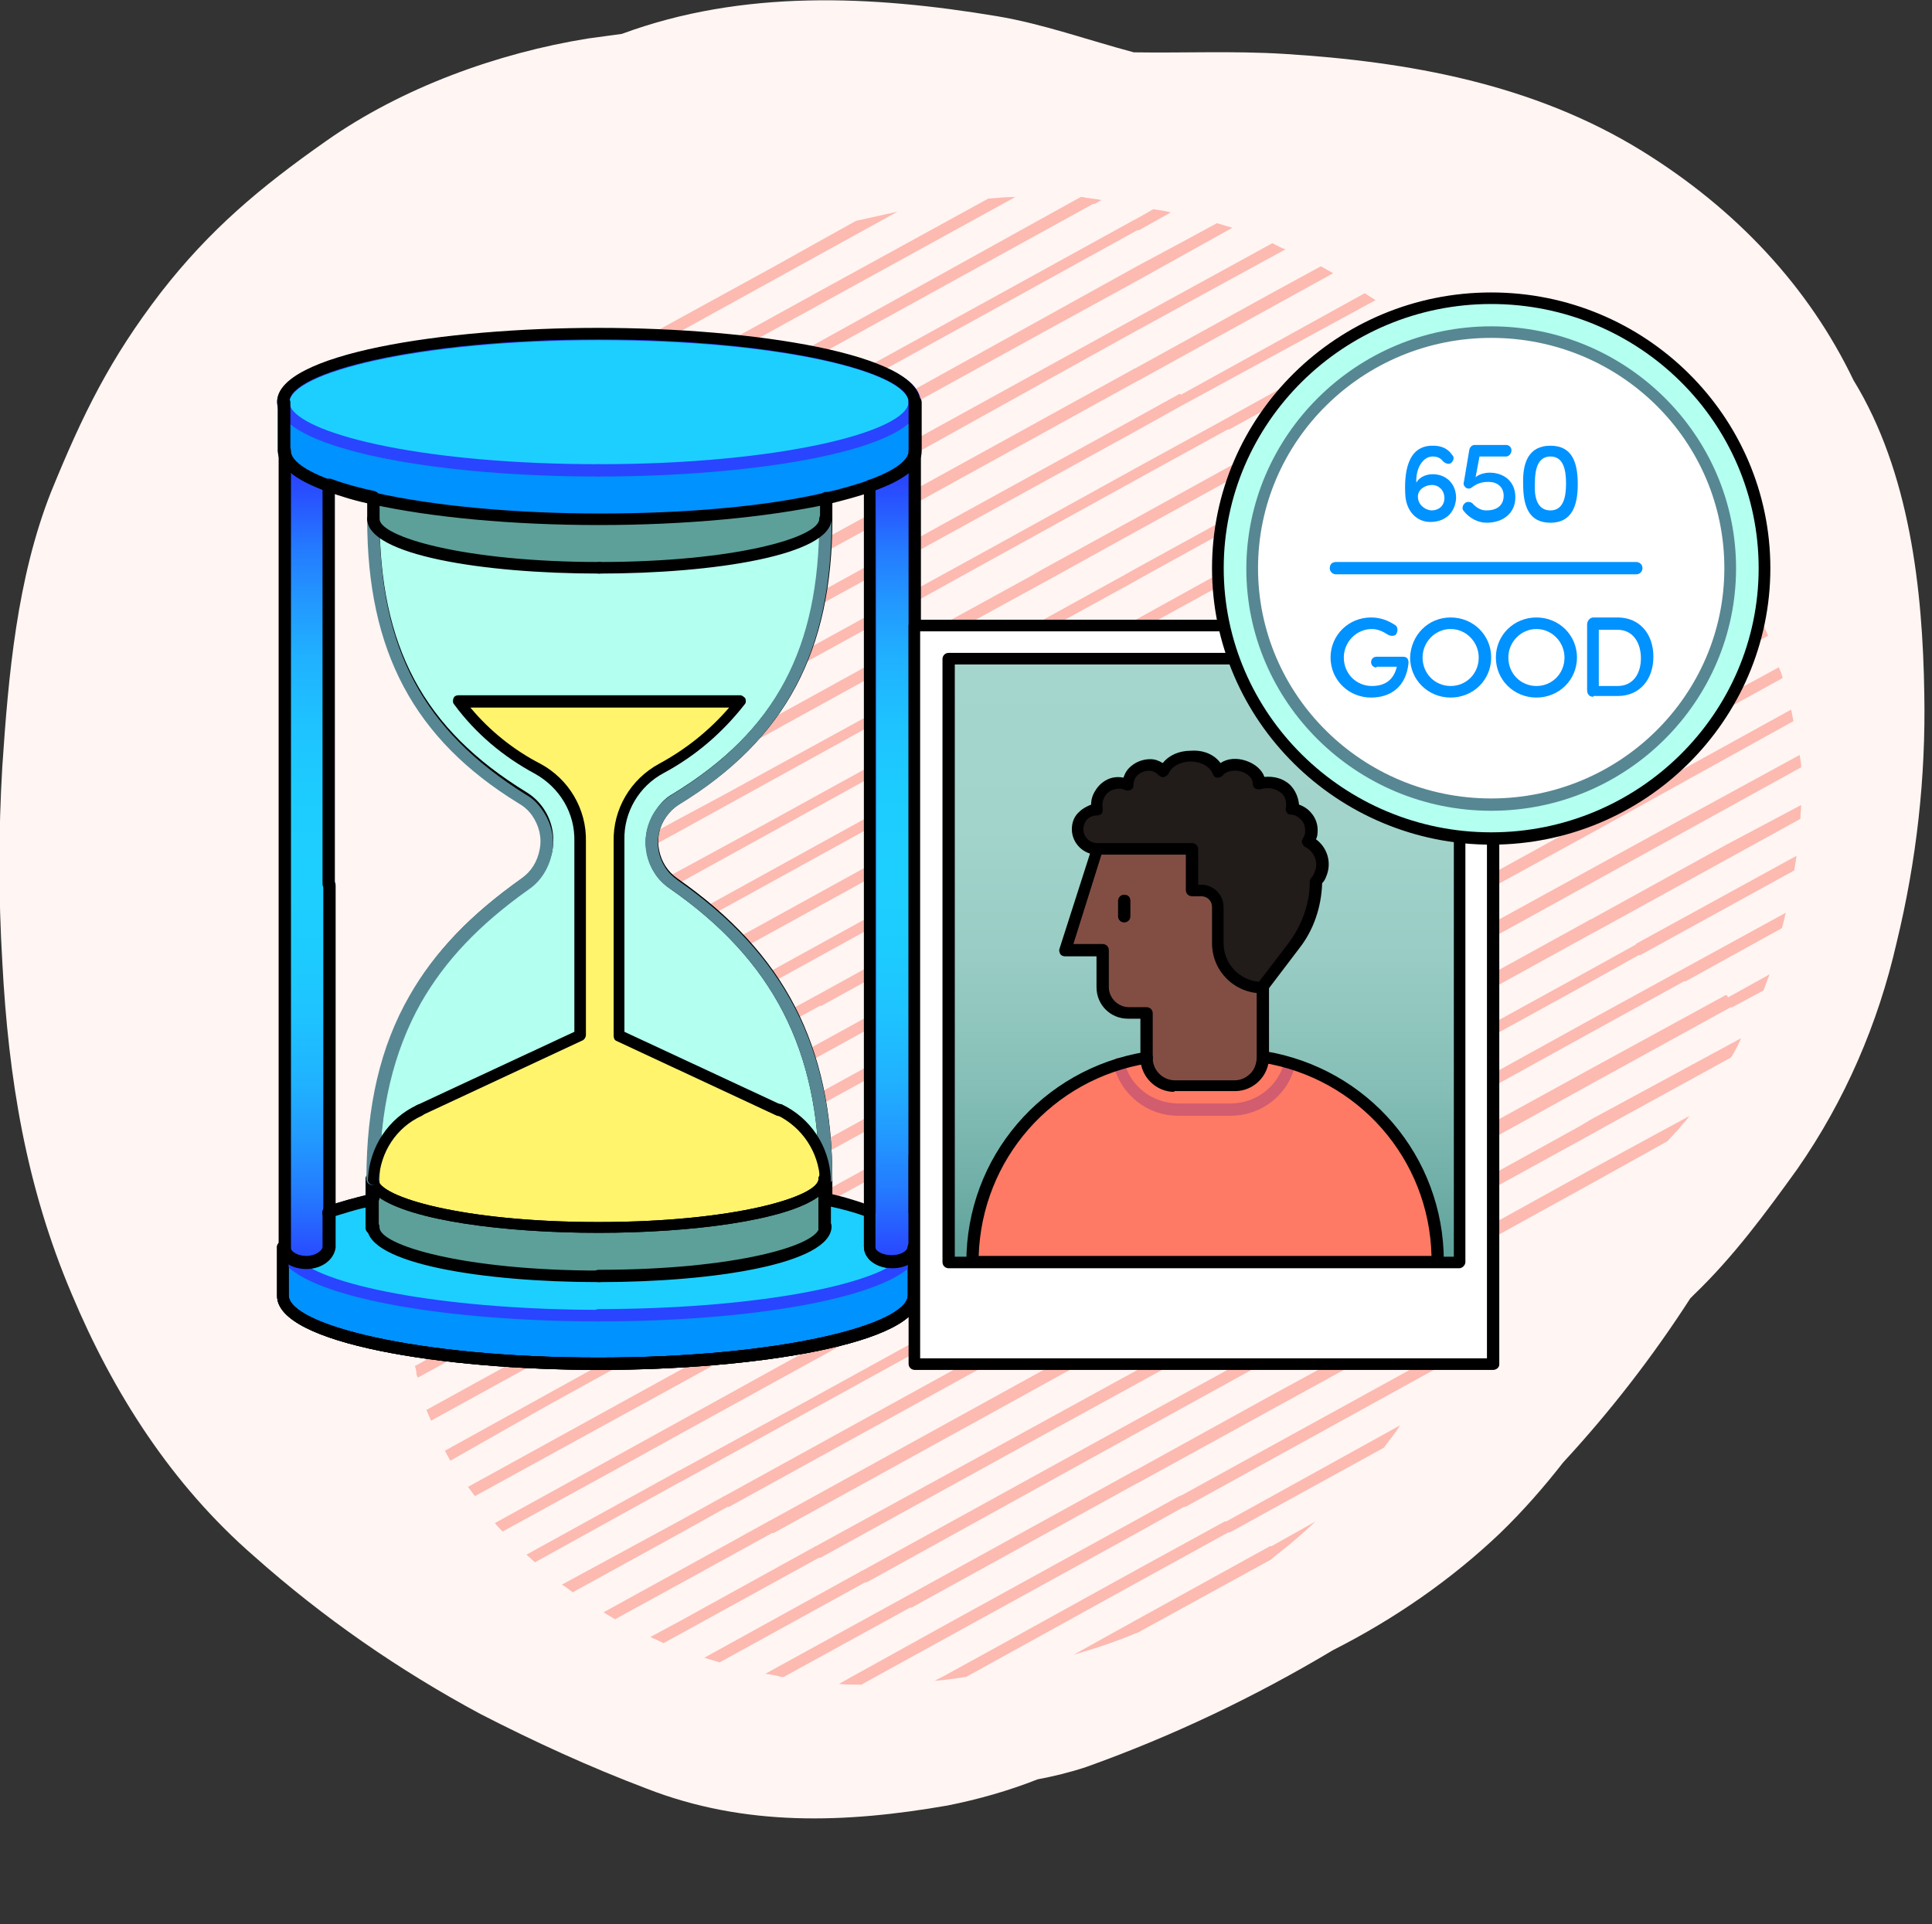 <svg width="251" height="250" viewBox="0 0 251 250" fill="none" xmlns="http://www.w3.org/2000/svg">
<rect x="0" y="0" width="251" height="250" fill="#333333" stroke="none"/>
<g clip-path="url(#clip0)">
<path d="M250 90.2C249.8 76.6 248.1 61.3 240.8 49.4C235 37.3 225.6 27.2 213.3 19.6C199.2 10.9 183 8 166.8 7C160.3 6.6 153.8 6.9 147.3 6.8C141.3 5.2 135.5 3.1 129.5 2.1C113.3 -0.6 96.5 -1.4 80.8 4.4C79.3 4.6 77.9 4.8 76.4 5C64.6 6.9 52.2 11.4 42.4 18.3C33.7 24.4 27.2 29.9 20.9 38C14.3 46.6 10.8 53.7 6.6 64C2.2 75.2 1.1 87.7 0.3 99.6C-0.2 108.1 -0.2 116.5 0.3 125C1.1 140.2 3.4 154.2 9.3 168.1C14.7 181 22.3 192.9 33 202.2C42 210.2 51.8 217 62.4 222.7C69.4 226.3 76.6 229.6 84 232.4C96.8 237.4 109.9 236.9 123.1 234.6C127.1 233.8 131 232.7 134.8 231.2C136.9 230.8 139 230.3 141.1 229.6C152.3 225.6 163 220.5 173.2 214.4C181.1 210.4 188.5 205.3 194.9 199.2C197.9 196.3 200.6 193.2 203.1 190C209.2 183.4 214.7 176.3 219.6 168.7L220.1 168.2C225.2 163.3 229.4 157.6 233.5 151.9C239.7 143 244 133 246.4 122.5C249 111.8 250.2 101 250 90.2Z" fill="#FFF5F3"/>
<path d="M212.4 122.8L206.8 125.9L182.8 139.1L169.8 146.3L147.6 158.5L135.6 165.1C135.5 165.1 135.5 165.1 135.4 165.2L105.8 181.5L88.4 191L88.2 191.1C88.1 191.1 88.1 191.1 88 191.2L68.4 202C68.8 202.4 69.2 202.7 69.5 203L88.3 192.6L88.7 192.4L135.9 166.4C136 166.4 136 166.4 136.1 166.4L147.6 160.1L165.7 150.1L172.8 146.2L206.8 127.5L212.9 124.1C213 124.1 213 124.1 213.1 124.1L233.1 113.1C233.2 112.5 233.3 111.9 233.4 111.2L212.6 122.6C212.5 122.7 212.5 122.8 212.4 122.8Z" fill="#FCBAB1"/>
<path d="M218.3 126.1L206.8 132.4L188.7 142.4L181.6 146.3L147.6 165L141.5 168.3C141.4 168.3 141.4 168.3 141.3 168.4L94.1 194.4C94 194.4 94 194.4 93.9 194.5L88.3 197.6L73 205.9C73.5 206.2 73.9 206.5 74.4 206.9L88.4 199.2L94.5 195.8C94.6 195.8 94.6 195.8 94.7 195.8L141.9 169.8C142 169.8 142 169.8 142.1 169.8L147.7 166.7L171.7 153.5L184.7 146.3L206.8 134.1L218.8 127.5C218.9 127.5 218.9 127.5 219 127.5L231.5 120.6C231.7 120 231.8 119.3 232 118.6L218.3 126.1C218.4 126.1 218.3 126.1 218.3 126.1Z" fill="#FCBAB1"/>
<path d="M224.2 129.3L206.8 138.8L194.6 145.5L193.4 146.2L177 155.2C176.9 155.2 176.9 155.2 176.8 155.3L147.6 171.4L147.2 171.6L100 197.6C99.9 197.6 99.9 197.6 99.8 197.7L88.4 204L78.4 209.5C78.9 209.8 79.4 210.1 79.9 210.4L88.3 205.8L100.3 199.2C100.4 199.2 100.4 199.2 100.5 199.2L130.1 182.9L147.5 173.3L147.7 173.2C147.8 173.2 147.8 173.2 147.9 173.2L177.5 156.9L196.5 146.5L206.8 140.8L224.8 130.9C224.9 130.9 224.9 130.9 225 130.9L229.1 128.7C229.4 128 229.6 127.3 229.9 126.6L224.5 129.6C224.4 129.3 224.3 129.3 224.2 129.3Z" fill="#FCBAB1"/>
<path d="M224.2 109.8L206.8 119.4L206.6 119.5C206.5 119.5 206.5 119.5 206.4 119.6L176.8 135.9L157.8 146.3L147.5 152L129.6 161.9C129.5 161.9 129.5 161.9 129.4 162L99.8 178.3L88.4 184.6L64.3 197.9C64.6 198.3 65 198.7 65.3 199L82.8 189.4L88.4 186.3L130 163.4C130.1 163.4 130.1 163.4 130.2 163.4L147.6 153.8L159.8 147.1L161 146.4L177.4 137.4C177.5 137.4 177.5 137.4 177.6 137.4L206.8 121.3L207.2 121.1L233.9 106.4C233.9 105.8 234 105.2 234 104.6L224.2 109.8Z" fill="#FCBAB1"/>
<path d="M206.8 151.9L188.9 161.8C188.8 161.8 188.8 161.8 188.7 161.9L159.1 178.2L147.6 184.5L112 204.1C111.9 204.1 111.9 204.1 111.8 204.2L91.5 215.4C92.2 215.6 92.8 215.8 93.5 216L112.4 205.6C112.5 205.6 112.5 205.6 112.6 205.6L142.1 189.3L147.7 186.2L189.3 163.3C189.4 163.3 189.4 163.3 189.5 163.3L206.9 153.7L216.6 148.3C217.1 147.8 217.6 147.2 218.1 146.7C218.2 146.6 218.3 146.4 218.4 146.3C218.8 145.9 219.2 145.4 219.5 145L217.1 146.3L206.8 151.9Z" fill="#FCBAB1"/>
<path d="M153.2 51.2L147.6 54.3L123.6 67.5L110.6 74.7L88.4 86.9L76.4 93.5C76.3 93.5 76.3 93.5 76.2 93.6L68.3 97.9C68.5 98.4 68.7 98.8 68.8 99.3L76.7 94.9C76.8 94.9 76.8 94.9 76.9 94.9L88.4 88.6L106.5 78.6L113.6 74.7L147.6 56L153.7 52.6C153.8 52.6 153.8 52.6 153.9 52.5L178.7 39C178.2 38.7 177.8 38.4 177.3 38.1L153.4 51.3C153.4 51.2 153.3 51.2 153.2 51.2Z" fill="#FCBAB1"/>
<path d="M159.1 54.5L147.6 60.8L129.5 70.8L122.4 74.7L88.4 93.4L82.3 96.7C82.2 96.7 82.2 96.7 82.1 96.8L70.6 103.1C70.6 103.6 70.7 104.2 70.7 104.7L82.6 98.1C82.7 98.1 82.7 98.1 82.8 98.1L88.4 95L112.4 81.8L125.4 74.6L147.5 62.4L159.5 55.8C159.6 55.8 159.6 55.8 159.7 55.8L183.5 42.7C183.1 42.3 182.7 42 182.2 41.7L159.1 54.5Z" fill="#FCBAB1"/>
<path d="M165 57.7L147.6 67.3L135.4 74L134.2 74.7L117.8 83.7C117.7 83.7 117.7 83.7 117.6 83.8L88.4 99.9L88 100.1L71.2 109.3C71.3 109.8 71.3 110.4 71.4 110.9L88.4 101.5L88.6 101.4C88.7 101.4 88.7 101.4 88.8 101.4L118.4 85.1L137.4 74.7L147.7 69L165.7 59.1C165.8 59.1 165.8 59.1 165.9 59.1L188.8 46.5L187.4 46L187.1 45.7L165.3 57.7C165.2 57.8 165.1 57.7 165 57.7Z" fill="#FCBAB1"/>
<path d="M171 61L147.7 73.8L146.1 74.7L123.8 87C123.7 87 123.7 87 123.6 87.1L94 103.3L88.4 106.3L68.5 117.2L66.9 119.8L76.8 114.3L88.3 108L124 88.3C124.1 88.3 124.1 88.3 124.2 88.3L147.5 75.5L149.1 74.6L171.4 62.3C171.5 62.3 171.5 62.3 171.6 62.3L195.3 49.2L193.6 48.4L171 60.7C171.1 60.9 171 61 171 61Z" fill="#FCBAB1"/>
<path d="M159.1 35L147.6 41.3L112 60.9C111.9 60.9 111.9 60.9 111.8 61L88.4 73.8L86.8 74.7L64.6 87C64.5 87 64.5 87 64.4 87.1H64.3C64.3 87.1 64.3 87.1 64.3 87.2C64.4 87.6 64.5 88.1 64.6 88.5V88.6L64.9 88.5C65 88.5 65 88.5 65.1 88.5L88.4 75.7L90 74.8L112.3 62.5C112.4 62.5 112.4 62.5 112.5 62.5L142 46.1L147.6 43L167 32.4C166.4 32.2 165.9 31.9 165.3 31.6L159.1 35Z" fill="#FCBAB1"/>
<path d="M165 38.2L147.6 47.8L147.4 47.9C147.3 47.9 147.3 47.9 147.2 48L117.6 64.3L98.6 74.7L88.3 80.4L70.4 90.3C70.3 90.3 70.3 90.3 70.2 90.4L66 92.6C66.2 93.1 66.4 93.5 66.6 94L70.8 91.7C70.9 91.7 70.9 91.7 71 91.7L88.4 82.1L100.6 75.4L101.8 74.7L118.2 65.7C118.3 65.7 118.3 65.7 118.4 65.7L147.6 49.6L148 49.4L173.2 35.5L171.6 34.6L165 38.2Z" fill="#FCBAB1"/>
<path d="M205.3 146.3L183 158.6C182.9 158.6 182.9 158.6 182.8 158.7L153.2 175L147.6 178.1L106 200.9C105.9 200.9 105.9 200.9 105.8 201L88.4 210.6L84.5 212.7L86.2 213.5L88.4 212.3L106.4 202.4C106.5 202.4 106.5 202.4 106.6 202.4L136.2 186.1L147.7 179.8L183.4 160.1C183.5 160.1 183.5 160.1 183.6 160.1L206.9 147.3L208.5 146.4L224.9 137.4C225.4 136.6 225.8 135.8 226.2 134.9L206.8 145.4L205.3 146.3Z" fill="#FCBAB1"/>
<path d="M153.2 194.4L147.6 197.5L123.6 210.7L110.6 217.9L109 218.8C110 218.9 110.9 218.9 111.9 218.9L113.7 217.9L147.7 199.2L153.8 195.8C153.9 195.8 153.9 195.8 154 195.8L187 177.6C187.5 176.7 188 175.9 188.6 175L153.5 194.3C153.4 194.3 153.3 194.4 153.2 194.4Z" fill="#FCBAB1"/>
<path d="M159.1 197.7L147.6 204L129.5 214L122.4 217.9L121.4 218.4C122.8 218.3 124.1 218.1 125.4 217.9H125.5L147.6 205.7L159.6 199.1C159.7 199.1 159.7 199.1 159.8 199.1L179.8 188.1C180.5 187.1 181.3 186.2 181.9 185.2L159.3 197.7C159.2 197.6 159.2 197.7 159.1 197.7Z" fill="#FCBAB1"/>
<path d="M165 200.9L147.6 210.5L139.5 215C142.3 214.2 145 213.3 147.6 212.2H147.7L165.2 202.6L165.4 202.4L166 201.9C167.7 200.6 169.3 199.2 170.9 197.7L165.2 200.9C165.2 200.9 165.1 200.9 165 200.9Z" fill="#FCBAB1"/>
<path d="M165 181.4L147.6 191L147.4 191.1C147.3 191.1 147.3 191.1 147.2 191.2L117.6 207.5L99.4 217.5H99.6C100.2 217.6 100.9 217.7 101.5 217.9H101.7H101.8L118.2 208.9C118.3 208.9 118.3 208.9 118.4 208.9L147.6 192.8L148 192.6L192.6 168.1L194 165.6L165 181.4Z" fill="#FCBAB1"/>
<path d="M94.6 52.6C94.7 52.6 94.7 52.6 94.8 52.5L142 26.5C142.1 26.5 142.1 26.5 142.2 26.5L143.1 26L142.6 25.9L141.1 25.7L140.6 25.6H140.4L94.2 51.2C94.1 51.2 94.1 51.2 94 51.3L88.4 54.4L64.5 67.5C64.4 68.1 64.2 68.8 64.1 69.4L88.4 56L94.6 52.6Z" fill="#FCBAB1"/>
<path d="M106 57.7C105.9 57.7 105.9 57.7 105.8 57.8L88.4 67.4L76.2 74L75 74.7L63.4 81.1C63.4 81.7 63.5 82.2 63.5 82.7L78 74.7L88.4 69L106.4 59.1C106.5 59.1 106.5 59.1 106.6 59.1L136.2 42.8L147.7 36.5L160.1 29.6C159.4 29.4 158.8 29.2 158.1 29L153.3 31.6L147.7 34.6L106 57.7Z" fill="#FCBAB1"/>
<path d="M88.8 49.3L131.9 25.6C130.7 25.6 129.6 25.7 128.4 25.8L105.8 38.2L88.4 47.8L88.2 47.9C88.1 47.9 88.1 47.9 88 48L67.6 59.2V59.3C67.2 60 66.8 60.8 66.5 61.6V61.7L88.5 49.6L88.8 49.3Z" fill="#FCBAB1"/>
<path d="M94.5 124.2C94.6 124.2 94.6 124.2 94.7 124.2L141.9 98.2C142 98.2 142 98.2 142.1 98.2L147.7 95.1L171.7 81.9L184.7 74.7L206.8 62.5L211.8 59.7C211.4 59.4 211 59 210.5 58.7L206.8 60.8L188.7 70.8L181.6 74.7L147.6 93.4L141.5 96.7C141.4 96.7 141.4 96.7 141.3 96.8L94.1 122.8C94 122.8 94 122.8 93.9 122.9L88.5 125.8L64.5 139L55.3 144.1C55.1 144.8 54.9 145.5 54.7 146.2L88.6 127.5L94.5 124.2Z" fill="#FCBAB1"/>
<path d="M88.4 62.5L100.4 55.9C100.5 55.9 100.5 55.9 100.6 55.9L130.2 39.6L147.6 30L147.8 29.9C147.9 29.9 147.9 29.9 148 29.9L152.1 27.6C151.4 27.4 150.6 27.3 149.9 27.2H149.8L147.7 28.4L147.3 28.6L100.1 54.6C100 54.6 100 54.6 99.9 54.7L88.4 61L70.3 71L63.4 74.8V74.9C63.4 75.4 63.3 76 63.3 76.5L66.2 74.9L88.4 62.5Z" fill="#FCBAB1"/>
<path d="M82.9 46.1L88.5 43L116.6 27.5C114.8 27.9 113 28.3 111.2 28.7L99.9 35L88.4 41.3L75.9 48.2C74.9 49.3 73.9 50.4 72.9 51.5L82.9 46.1Z" fill="#FCBAB1"/>
<path d="M82.9 117.7L88.5 114.6L130 91.7C130.1 91.7 130.1 91.7 130.2 91.7L147.6 82.1L159.8 75.4L161 74.7L177.4 65.7C177.5 65.7 177.5 65.7 177.6 65.7L201.4 52.6C200.9 52.3 200.4 52 199.9 51.8L176.9 64.4L157.9 74.8L147.6 80.5L129.7 90.4C129.6 90.4 129.6 90.4 129.5 90.5L99.9 106.8L88.5 113L62.8 127C62.3 127.8 61.9 128.6 61.5 129.5L82.9 117.7Z" fill="#FCBAB1"/>
<path d="M59.2 137.2L88.4 121.1L88.8 120.9L136 94.9C136.1 94.9 136.1 94.9 136.2 94.9L147.7 88.6L165.8 78.6L172.9 74.7L206.9 56C206.4 55.7 206 55.4 205.5 55.1L182.8 67.6L169.8 74.8L147.6 87L135.6 93.6C135.5 93.6 135.5 93.6 135.4 93.7L105.8 110L88.4 119.6L88.2 119.7C88.1 119.7 88.1 119.7 88 119.8L58.4 136.1L58.2 136.2C58.2 136.3 58.2 136.3 58.1 136.3C58.1 136.4 58 136.5 58 136.6C57.8 137.2 57.5 137.8 57.3 138.4L59 137.5C59.1 137.3 59.1 137.2 59.2 137.2Z" fill="#FCBAB1"/>
<path d="M71 182.7L88.4 173.1L88.6 173C88.7 173 88.7 173 88.8 173L118.4 156.7L137.4 146.3L147.7 140.6L165.7 130.7C165.8 130.7 165.8 130.7 165.9 130.7L195.5 114.4L207 108.1L233 93.7C232.9 93.2 232.8 92.7 232.7 92.2L212.4 103.4L206.8 106.4L165.2 129.3C165.1 129.3 165.1 129.3 165 129.4L147.6 139L135.4 145.7L134.2 146.4L117.8 155.4C117.7 155.4 117.7 155.4 117.6 155.5L88.4 171.6L88 171.8L57.8 188.5C58 188.9 58.3 189.4 58.5 189.8L71 182.7Z" fill="#FCBAB1"/>
<path d="M77 186L88.5 179.7L124.2 160C124.3 160 124.3 160 124.4 160L147.7 147.2L149.3 146.3L171.6 134C171.7 134 171.7 134 171.8 134L201.4 117.7L207 114.6L234 99.7C234 99.1 233.9 98.6 233.8 98.1L218.4 106.5L206.9 112.8L171.2 132.4C171.1 132.4 171.1 132.4 171 132.5L147.7 145.3L146.1 146.2L123.8 158.5C123.7 158.5 123.7 158.5 123.6 158.6L94 174.9L88.4 178L60.8 193.2C61.1 193.6 61.4 194 61.7 194.4L77 186Z" fill="#FCBAB1"/>
<path d="M53.3 153.5L66.3 146.3L88.4 134.1L100.4 127.5C100.5 127.5 100.5 127.5 100.6 127.5L130.2 111.2L147.6 101.6L147.8 101.5C147.9 101.5 147.9 101.5 148 101.5L177.6 85.2L196.6 74.8L206.9 69.1L216.4 63.9C216 63.5 215.6 63.2 215.3 62.8L206.9 67.4L194.7 74.1L193.5 74.8L177.1 83.8C177 83.8 177 83.8 176.9 83.9L147.7 100L147.3 100.2L100.1 126.2C100 126.2 100 126.2 99.9 126.3L88.4 132.6L70.3 142.6L63.2 146.5L53.1 152C53 152.6 52.9 153.1 52.8 153.7V153.9L53.3 153.6V153.5Z" fill="#FCBAB1"/>
<path d="M59.2 156.7L78.2 146.3L88.5 140.6L106.5 130.7C106.6 130.7 106.6 130.7 106.7 130.7L136.3 114.4L147.8 108.1L183.5 88.4C183.6 88.4 183.6 88.4 183.7 88.4L207 75.6L208.6 74.7L220.6 68.1C220.3 67.7 219.9 67.3 219.6 66.9L207 73.9L205.4 74.8L183 87C182.9 87 182.9 87 182.8 87.1L153.2 103.4L147.6 106.4L106 129.4C105.9 129.4 105.9 129.4 105.8 129.5L88.4 139L76.2 145.7L75 146.4L58.6 155.4C58.5 155.4 58.5 155.4 58.4 155.5L52 159.1C52 159.7 51.9 160.2 51.9 160.8L59.2 156.7Z" fill="#FCBAB1"/>
<path d="M65.1 160L88.4 147.2L90 146.3L112.3 134C112.4 134 112.4 134 112.5 134L142.1 117.7L147.7 114.6L189.3 91.7C189.4 91.7 189.4 91.7 189.5 91.7L206.9 82.1L219.1 75.4L220.3 74.7L224 72.7L223.1 71.5L217.2 74.8L206.9 80.5L189 90.4C188.9 90.4 188.9 90.4 188.8 90.5L159.2 106.8L147.8 113L112 132.5C111.9 132.5 111.9 132.5 111.8 132.6L88.5 145.4L86.9 146.3L64.6 158.6C64.5 158.6 64.5 158.6 64.4 158.7L51.9 165.6C51.9 166.1 51.9 166.7 52 167.3L65 160.2C65 160 65.1 160 65.1 160Z" fill="#FCBAB1"/>
<path d="M71 163.2L88.4 153.6L100.6 146.9L101.8 146.2L118.2 137.2C118.3 137.2 118.3 137.2 118.4 137.2L147.6 121.1L148 120.8L195.2 94.8C195.3 94.8 195.3 94.8 195.4 94.8L206.9 88.5L225 78.5L227 77.4C226.8 77 226.5 76.5 226.2 76.1L206.8 86.8L194.8 93.4C194.7 93.4 194.7 93.4 194.6 93.5L165 109.8L147.6 119.4L147.4 119.5C147.3 119.5 147.3 119.5 147.2 119.6L117.6 135.9L98.6 146.3L88.4 152L70.5 161.9C70.4 161.9 70.4 161.9 70.3 162L52.5 171.8C52.6 172.3 52.7 172.8 52.8 173.4L70.9 163.4C70.9 163.3 71 163.3 71 163.2Z" fill="#FCBAB1"/>
<path d="M77 166.5L88.5 160.2L106.6 150.2L113.7 146.3L147.7 127.6L153.8 124.2C153.9 124.2 153.9 124.2 154 124.2L201.2 98.2C201.3 98.2 201.3 98.2 201.4 98.2L207 95.1L229.7 82.6C229.5 82.1 229.3 81.7 229.1 81.2L207 93.3L200.9 96.6C200.8 96.6 200.8 96.6 200.7 96.7L153.6 122.7C153.5 122.7 153.5 122.7 153.4 122.8L147.8 125.8L123.8 139L110.8 146.2L88.6 158.4L76.6 165C76.5 165 76.5 165 76.4 165.1L53.9 177.5C54 177.8 54.1 178.1 54.1 178.5C54.1 178.7 54.2 178.8 54.3 179L77 166.5C76.9 166.5 76.8 166.6 77 166.5Z" fill="#FCBAB1"/>
<path d="M82.9 169.8L88.5 166.7L112.5 153.5L125.5 146.3L147.6 134.1L159.6 127.5C159.7 127.5 159.7 127.5 159.8 127.5L189.4 111.2L206.8 101.6L207 101.5C207.1 101.5 207.1 101.5 207.2 101.5L231.6 88.1C231.5 87.6 231.3 87.2 231.1 86.7L206.9 99.9L206.5 100.1L159.3 126.1C159.2 126.1 159.2 126.1 159.1 126.2L147.6 132.5L129.5 142.5L122.4 146.4L88.4 165.1L82.3 168.4C82.2 168.4 82.2 168.4 82.1 168.5L55.4 183.2C55.6 183.7 55.8 184.1 56 184.6L82.7 169.9C82.8 169.9 82.8 169.8 82.9 169.8Z" fill="#FCBAB1"/>
<path d="M107.237 153.182C107.037 149.279 104.735 145.877 101.234 144.176L80.423 134.469V109.251C80.323 105.348 82.424 101.745 85.926 99.844C89.928 97.743 93.43 94.74 96.231 91.138H59.612C62.414 94.74 65.915 97.743 69.918 99.944C73.319 101.845 75.52 105.448 75.42 109.351V134.569L54.61 144.276C51.108 145.977 48.807 149.379 48.606 153.282C48.606 143.575 50.608 135.97 54.109 129.865C57.611 123.761 62.514 118.958 68.317 114.855C71.318 112.753 72.019 108.65 69.918 105.648C69.417 104.848 68.717 104.247 67.916 103.747C56.11 96.542 48.406 86.534 48.406 67.421C48.406 70.923 61.513 73.725 77.822 73.725C94.13 73.725 107.237 70.923 107.237 67.421C107.237 86.534 99.633 96.542 87.827 103.847C84.725 105.748 83.725 109.751 85.626 112.853C86.126 113.654 86.726 114.354 87.527 114.855C99.132 122.961 107.237 133.768 107.237 153.182Z" fill="#B3FFF0"/>
<path d="M107.237 153.182C107.237 156.685 94.13 159.487 77.822 159.487C61.513 159.487 48.406 156.685 48.406 153.182C48.606 149.279 50.908 145.877 54.41 144.176L75.22 134.469V109.351C75.32 105.448 73.219 101.745 69.717 99.944C65.715 97.843 62.214 94.841 59.412 91.238H95.931C93.129 94.841 89.728 97.843 85.726 100.044C82.324 101.946 80.123 105.548 80.223 109.451V134.669L101.034 144.376C104.735 145.877 107.037 149.38 107.237 153.182Z" fill="#FFF46C"/>
<path d="M118.843 162.289C118.343 167.092 100.233 170.895 77.822 170.895C55.41 170.895 37.401 167.092 36.801 162.289C37.001 163.289 38.201 164.09 39.702 164.09C41.203 164.09 42.604 163.189 42.604 162.089V157.585C44.505 156.885 46.406 156.384 48.407 155.984V159.687C48.407 163.189 61.513 165.991 77.822 165.991C94.13 165.991 107.237 163.189 107.237 159.687V155.984C109.238 156.384 111.139 156.985 113.04 157.585V162.089C113.04 163.189 114.341 164.09 115.941 164.09C117.542 164.09 118.643 163.289 118.843 162.289Z" fill="#1DCFFF"/>
<path d="M107.237 153.182V159.487C107.237 162.989 94.13 165.791 77.822 165.791C61.513 165.791 48.406 163.089 48.406 159.587V153.282C48.406 156.785 61.513 159.587 77.822 159.587C94.13 159.587 107.237 156.685 107.237 153.182Z" fill="#5CA099"/>
<path d="M118.843 162.089V168.393C118.843 173.297 100.533 177.199 77.822 177.199C55.11 177.199 36.801 173.197 36.801 168.393V162.089C36.801 162.189 36.801 162.289 36.801 162.289C37.401 167.092 55.51 170.895 77.822 170.895C100.133 170.895 118.343 166.992 118.843 162.289C118.843 162.189 118.843 162.089 118.843 162.089Z" fill="#0092FF"/>
<path d="M42.704 63.118V162.089C42.704 163.19 41.403 164.09 39.802 164.09C38.201 164.09 37.101 163.29 36.901 162.289C36.901 162.189 36.901 162.089 36.901 162.089V58.615C36.801 60.316 39.002 61.817 42.704 63.118Z" fill="url(#paint0_linear)"/>
<path d="M118.843 58.615V162.089C118.843 162.189 118.843 162.189 118.843 162.289C118.743 163.29 117.442 164.09 115.941 164.09C114.441 164.09 113.04 163.19 113.04 162.089V63.118C116.742 61.817 118.843 60.316 118.843 58.615Z" fill="url(#paint1_linear)"/>
<path d="M118.843 52.31C118.843 57.214 100.533 61.116 77.822 61.116C55.11 61.116 36.801 57.114 36.801 52.31C36.801 47.507 55.21 43.404 77.822 43.404C100.433 43.404 118.843 47.407 118.843 52.31Z" fill="#1DCFFF"/>
<path d="M77.822 61.917C57.611 61.917 36 58.515 36 52.31C36 46.106 57.511 42.703 77.822 42.703C98.132 42.703 119.643 46.106 119.643 52.31C119.543 58.515 98.032 61.917 77.822 61.917ZM77.822 44.204C54.109 44.204 37.601 48.508 37.601 52.31C37.601 56.113 54.109 60.416 77.822 60.416C101.534 60.416 118.042 56.113 118.042 52.31C118.042 48.407 101.534 44.204 77.822 44.204Z" fill="#2945FF"/>
<path d="M118.843 52.31V58.615C118.843 60.316 116.742 61.817 113.04 63.118C111.139 63.819 109.238 64.319 107.237 64.719C99.833 66.32 89.428 67.421 77.822 67.421C66.216 67.421 55.91 66.42 48.407 64.719C46.406 64.319 44.505 63.718 42.604 63.118C38.902 61.817 36.801 60.216 36.801 58.615V52.31C36.801 57.214 55.21 61.117 77.822 61.117C100.433 61.117 118.843 57.114 118.843 52.31Z" fill="#0092FF"/>
<path d="M107.237 64.819V67.521C107.237 71.024 94.13 73.826 77.822 73.826C61.513 73.826 48.406 70.924 48.406 67.421V64.719C55.81 66.32 66.316 67.421 77.822 67.421C89.328 67.421 99.733 66.42 107.237 64.819Z" fill="#5CA099"/>
<path d="M115.941 164.79C113.84 164.79 112.239 163.59 112.239 161.988V157.986C110.839 157.485 109.338 157.085 107.937 156.785V159.487C107.937 159.887 107.637 160.287 107.137 160.287C106.637 160.287 106.336 159.987 106.336 159.487V155.784C106.336 155.584 106.436 155.384 106.637 155.184C106.837 154.983 107.037 154.983 107.237 154.983C109.238 155.384 111.239 155.984 113.14 156.685C113.44 156.785 113.64 157.085 113.64 157.385V161.888C113.64 162.489 114.541 163.089 115.841 163.089C117.142 163.089 117.942 162.489 117.942 161.888C118.042 161.488 118.343 161.188 118.743 161.288C119.143 161.388 119.443 161.688 119.343 162.089C119.343 163.79 117.842 164.79 115.941 164.79Z" fill="black"/>
<path d="M39.802 164.791C37.901 164.791 36.4 163.79 36.2 162.389C36.1 161.989 36.4 161.588 36.801 161.488C37.201 161.388 37.601 161.688 37.701 162.089C37.801 162.589 38.602 163.189 39.802 163.189C41.003 163.189 41.903 162.489 41.903 161.989V157.485C41.903 157.185 42.103 156.885 42.404 156.785C44.304 156.084 46.306 155.584 48.306 155.084C48.507 155.084 48.807 155.084 48.907 155.284C49.107 155.384 49.207 155.684 49.207 155.884V159.587C49.207 159.987 48.907 160.387 48.407 160.387C47.906 160.387 47.606 160.087 47.606 159.587V156.885C46.105 157.185 44.705 157.685 43.304 158.086V162.089C43.404 163.59 41.703 164.791 39.802 164.791Z" fill="black"/>
<path d="M107.137 160.287C106.737 160.287 106.336 159.987 106.336 159.487V155.484C102.134 158.586 89.828 160.187 77.722 160.187C65.515 160.187 53.309 158.586 49.107 155.484V159.487C49.107 159.887 48.807 160.287 48.306 160.287C47.806 160.287 47.506 159.987 47.506 159.487V153.182C47.506 152.782 47.806 152.382 48.306 152.382C48.807 152.382 49.107 152.682 49.107 153.182C49.107 155.484 60.013 158.786 77.722 158.786C95.431 158.786 106.336 155.484 106.336 153.182C106.336 152.782 106.636 152.382 107.137 152.382C107.637 152.382 107.937 152.682 107.937 153.182V159.487C107.937 159.987 107.637 160.287 107.137 160.287Z" fill="black"/>
<path d="M77.822 178C57.611 178 36 174.598 36 168.393V162.289C36 162.189 36 162.089 36 161.989C36 161.588 36.4 161.288 36.8 161.288C37.201 161.288 37.501 161.588 37.501 161.989V162.189V168.293C37.501 172.096 54.009 176.399 77.722 176.399C101.434 176.399 117.942 172.096 117.942 168.293V162.189V162.089C117.942 161.688 118.242 161.388 118.643 161.388C119.043 161.388 119.343 161.688 119.443 162.089C119.443 162.189 119.443 162.289 119.443 162.389V168.493C119.543 174.598 98.032 178 77.822 178Z" fill="black"/>
<path d="M42.603 158.286C42.303 158.286 42.003 158.086 41.903 157.786C41.803 157.385 42.003 156.985 42.403 156.785C44.104 156.184 45.905 155.684 47.706 155.284V153.182C47.706 143.876 49.507 136.07 53.309 129.365C56.511 123.661 61.213 118.758 67.817 114.154C68.517 113.654 69.117 113.054 69.517 112.353C71.218 109.651 70.318 106.049 67.616 104.347C53.909 95.941 47.806 84.533 47.806 67.321V65.219C46.005 64.819 44.204 64.319 42.504 63.718C42.103 63.618 41.903 63.118 42.003 62.718C42.103 62.317 42.603 62.117 43.004 62.217C44.905 62.918 46.806 63.418 48.707 63.819C49.007 63.919 49.307 64.219 49.307 64.519V67.221C49.307 84.033 55.01 94.741 68.417 102.946C71.819 105.048 72.919 109.551 70.818 112.954C70.318 113.854 69.517 114.555 68.717 115.155C62.414 119.558 57.811 124.362 54.71 129.866C51.008 136.37 49.307 143.876 49.307 152.882V155.584C49.307 155.984 49.107 156.285 48.707 156.285C46.806 156.685 44.805 157.285 43.004 157.886C42.804 158.286 42.704 158.286 42.603 158.286Z" fill="black"/>
<path d="M107.237 156.685C106.837 156.685 106.436 156.384 106.436 155.884V153.182C106.436 136.47 100.433 124.762 87.026 115.455C85.426 114.354 84.325 112.653 84.025 110.752C83.625 108.85 84.125 106.849 85.226 105.248C85.826 104.347 86.526 103.647 87.427 103.146C100.834 94.941 106.537 84.233 106.537 67.421V64.719C106.537 64.319 106.837 63.918 107.337 63.918C107.837 63.918 108.137 64.219 108.137 64.719V67.421C108.137 84.633 102.034 96.041 88.327 104.447C87.627 104.848 87.026 105.448 86.526 106.149C85.626 107.449 85.326 108.951 85.626 110.452C85.926 111.953 86.726 113.254 88.027 114.154C101.934 123.861 108.137 135.87 108.137 153.182V155.884C107.937 156.284 107.637 156.685 107.237 156.685Z" fill="black"/>
<path d="M113.04 158.286C112.64 158.286 112.239 157.986 112.239 157.485V63.118C112.239 62.718 112.539 62.317 113.04 62.317C113.54 62.317 113.84 62.618 113.84 63.118V157.485C113.74 157.886 113.44 158.286 113.04 158.286Z" fill="#2945FF"/>
<path d="M118.843 162.789C118.443 162.789 118.042 162.489 118.042 161.988V150.28C118.042 149.88 118.343 149.479 118.843 149.479C119.343 149.479 119.643 149.78 119.643 150.28V162.089C119.543 162.489 119.243 162.789 118.843 162.789Z" fill="black"/>
<path d="M42.703 115.656C42.303 115.656 41.903 115.355 41.903 114.855V63.118C41.903 62.718 42.203 62.317 42.703 62.317C43.204 62.317 43.504 62.618 43.504 63.118V114.855C43.404 115.355 43.104 115.656 42.703 115.656Z" fill="black"/>
<path d="M77.822 178C57.611 178 36 174.598 36 168.393V162.289C36 162.189 36 162.089 36 161.989C36 161.588 36.4 161.288 36.8 161.288C37.201 161.288 37.501 161.588 37.501 161.989V162.189V168.293C37.501 172.096 54.009 176.399 77.722 176.399C101.434 176.399 117.942 172.096 117.942 168.293V162.189V162.089C117.942 161.688 118.242 161.388 118.643 161.388C119.043 161.388 119.343 161.688 119.443 162.089C119.443 162.189 119.443 162.289 119.443 162.389V168.493C119.543 174.598 98.032 178 77.822 178Z" fill="black"/>
<path d="M77.822 61.917C77.421 61.917 77.021 61.617 77.021 61.116C77.021 60.616 77.321 60.316 77.822 60.316C101.534 60.316 118.042 56.013 118.042 52.21C118.042 51.81 118.343 51.41 118.843 51.41C119.343 51.41 119.643 51.71 119.643 52.21C119.643 58.515 98.132 61.917 77.822 61.917Z" fill="#2945FF"/>
<path d="M77.822 61.917C56.711 61.917 39.302 58.515 36.501 53.811C36.2 53.411 36.1 52.811 36.1 52.31C36.1 51.91 36.4 51.51 36.801 51.51C37.201 51.51 37.601 51.81 37.601 52.21C37.601 52.51 37.701 52.711 37.801 53.011C40.002 56.613 55.51 60.316 77.822 60.316C78.222 60.316 78.622 60.616 78.622 61.117C78.622 61.617 78.222 61.917 77.822 61.917Z" fill="#2945FF"/>
<path d="M77.822 171.695C77.421 171.695 77.021 171.395 77.021 170.895C77.021 170.395 77.321 170.094 77.822 170.094C96.631 170.094 113.24 167.292 117.242 163.39C117.542 163.089 118.042 163.089 118.343 163.39C118.643 163.69 118.643 164.19 118.343 164.49C113.94 168.793 97.332 171.695 77.822 171.695Z" fill="#2945FF"/>
<path d="M77.922 171.696C58.412 171.696 41.803 168.793 37.401 164.59C37.101 164.29 37.101 163.79 37.401 163.49C37.701 163.189 38.201 163.189 38.502 163.49C42.604 167.392 59.212 170.194 78.022 170.194C78.422 170.194 78.822 170.495 78.822 170.995C78.822 171.495 78.322 171.696 77.922 171.696Z" fill="#2945FF"/>
<path d="M77.822 178C57.611 178 36 174.598 36 168.393V162.289C36 162.189 36 162.089 36 161.989C36 161.588 36.4 161.288 36.8 161.288C37.201 161.288 37.501 161.588 37.501 161.989V162.189V168.293C37.501 172.096 54.009 176.399 77.722 176.399C101.434 176.399 117.942 172.096 117.942 168.293V162.189V162.089C117.942 161.688 118.242 161.388 118.643 161.388C119.043 161.388 119.343 161.688 119.443 162.089C119.443 162.189 119.443 162.289 119.443 162.389V168.493C119.543 174.598 98.032 178 77.822 178Z" fill="black"/>
<path d="M115.941 164.791C114.14 164.791 112.239 163.69 112.239 161.989V63.118C112.239 62.818 112.439 62.518 112.74 62.417C116.141 61.217 118.042 59.816 118.042 58.615C118.042 58.215 118.342 57.814 118.843 57.814C119.343 57.814 119.643 58.114 119.643 58.615V157.485C119.643 157.886 119.343 158.286 118.843 158.286C118.342 158.286 118.042 157.986 118.042 157.485V61.317C117.042 62.117 115.641 62.918 113.74 63.618V162.089C113.74 162.689 114.741 163.29 115.941 163.29C117.142 163.29 118.042 162.689 118.042 162.089C118.042 161.688 118.342 161.288 118.743 161.288C119.143 161.288 119.543 161.588 119.543 161.989C119.543 162.089 119.543 162.189 119.543 162.289C119.343 163.79 117.842 164.791 115.941 164.791Z" fill="black"/>
<path d="M39.802 164.891C37.901 164.891 36.4 163.89 36.2 162.489C36.2 162.289 36.2 162.189 36.2 162.089V58.615C36.2 58.215 36.5 57.814 37.001 57.814C37.501 57.814 37.801 58.114 37.801 58.615C37.801 59.816 39.702 61.217 43.104 62.417C43.504 62.518 43.704 63.018 43.604 63.418C43.504 63.819 43.004 64.019 42.603 63.919C40.502 63.118 38.801 62.317 37.801 61.417V162.089C37.801 162.189 37.801 162.189 37.801 162.289C37.901 162.789 38.702 163.39 39.902 163.39C41.203 163.39 42.003 162.689 42.003 162.189V115.055C42.003 114.655 42.303 114.255 42.804 114.255C43.304 114.255 43.604 114.555 43.604 115.055V162.089C43.404 163.69 41.803 164.891 39.802 164.891Z" fill="black"/>
<path d="M118.843 53.011C118.443 53.011 118.042 52.711 118.042 52.21C118.042 48.407 101.534 44.105 77.822 44.105C54.109 44.105 37.601 48.407 37.601 52.21C37.601 52.611 37.301 53.011 36.8 53.011C36.3 53.011 36 52.711 36 52.21C36 46.006 57.511 42.603 77.722 42.603C97.932 42.603 119.543 46.006 119.543 52.21C119.643 52.711 119.343 53.011 118.843 53.011Z" fill="black"/>
<path d="M118.843 59.415C118.443 59.415 118.042 59.115 118.042 58.615V52.31C118.042 51.91 118.343 51.51 118.843 51.51C119.343 51.51 119.643 51.81 119.643 52.31V58.615C119.543 59.015 119.243 59.415 118.843 59.415Z" fill="black"/>
<path d="M36.901 59.415C36.501 59.415 36.1 59.115 36.1 58.615V52.31C36.1 51.91 36.4 51.51 36.901 51.51C37.401 51.51 37.701 51.81 37.701 52.31V58.615C37.601 59.015 37.301 59.415 36.901 59.415Z" fill="black"/>
<path d="M77.822 166.592C62.814 166.592 47.706 164.19 47.706 159.487C47.706 159.087 48.006 158.686 48.507 158.686C49.007 158.686 49.307 158.986 49.307 159.487C49.307 161.788 60.213 165.091 77.922 165.091C78.322 165.091 78.722 165.391 78.722 165.891C78.722 166.392 78.222 166.592 77.822 166.592Z" fill="black"/>
<path d="M77.822 166.592C77.421 166.592 77.021 166.292 77.021 165.791C77.021 165.291 77.321 164.991 77.822 164.991C95.531 164.991 106.436 161.788 106.436 159.387C106.436 158.986 106.737 158.586 107.237 158.586C107.737 158.586 108.037 158.886 108.037 159.387C107.937 164.19 92.829 166.592 77.822 166.592Z" fill="black"/>
<path d="M107.237 153.983C106.837 153.983 106.436 153.683 106.436 153.182C106.436 136.47 100.433 124.762 87.026 115.455C86.126 114.855 85.426 114.154 84.925 113.254C82.824 109.851 83.925 105.348 87.327 103.247C100.734 95.041 106.436 84.333 106.436 67.521C106.436 67.121 106.737 66.721 107.237 66.721C107.737 66.721 108.037 67.021 108.037 67.521C108.037 84.733 101.934 96.141 88.227 104.547C85.526 106.249 84.625 109.751 86.326 112.553C86.726 113.254 87.327 113.854 88.027 114.354C101.934 124.061 108.137 136.07 108.137 153.382C107.937 153.683 107.637 153.983 107.237 153.983Z" fill="#578793"/>
<path d="M107.137 160.287C106.737 160.287 106.336 159.987 106.336 159.487V155.484C102.134 158.586 89.828 160.187 77.722 160.187C65.515 160.187 53.309 158.586 49.107 155.484V159.487C49.107 159.887 48.807 160.287 48.306 160.287C47.806 160.287 47.506 159.987 47.506 159.487V153.182C47.506 152.782 47.806 152.382 48.306 152.382C48.807 152.382 49.107 152.682 49.107 153.182C49.107 155.484 60.013 158.786 77.722 158.786C95.431 158.786 106.336 155.484 106.336 153.182C106.336 152.782 106.636 152.382 107.137 152.382C107.637 152.382 107.937 152.682 107.937 153.182V159.487C107.937 159.987 107.637 160.287 107.137 160.287Z" fill="black"/>
<path d="M48.407 153.983C48.006 153.983 47.606 153.683 47.606 153.182C47.606 143.776 49.407 135.97 53.209 129.365C56.411 123.761 61.013 118.958 67.717 114.154C69.017 113.254 69.818 111.953 70.118 110.352C70.418 108.75 70.018 107.249 69.117 105.948C68.617 105.248 68.017 104.748 67.316 104.347C53.809 96.041 47.706 84.633 47.706 67.521C47.706 67.121 48.006 66.721 48.507 66.721C49.007 66.721 49.307 67.021 49.307 67.521C49.307 84.333 55.01 94.941 68.317 103.247C69.217 103.747 69.918 104.447 70.518 105.348C71.619 106.949 72.119 108.951 71.719 110.852C71.318 112.753 70.318 114.455 68.717 115.555C62.214 120.159 57.812 124.862 54.71 130.266C51.108 136.67 49.307 144.176 49.307 153.282C49.207 153.583 48.807 153.983 48.407 153.983Z" fill="#578793"/>
<path d="M77.822 68.222C66.516 68.222 56.011 67.221 48.307 65.52C46.306 65.119 44.304 64.519 42.404 63.818C38.201 62.317 36.1 60.516 36.1 58.615V52.31C36.1 51.91 36.4 51.51 36.901 51.51C37.401 51.51 37.701 51.81 37.701 52.31V58.615C37.701 59.816 39.602 61.217 43.004 62.417C44.905 63.018 46.806 63.618 48.707 64.019C56.311 65.72 66.716 66.721 77.922 66.721C89.028 66.721 99.433 65.82 107.137 64.019C109.038 63.618 111.039 63.018 112.84 62.417C116.242 61.217 118.143 59.816 118.143 58.615V52.31C118.143 51.91 118.443 51.51 118.943 51.51C119.443 51.51 119.743 51.81 119.743 52.31V58.615C119.743 60.616 117.642 62.317 113.44 63.818C111.539 64.519 109.538 65.019 107.537 65.52C99.533 67.221 89.028 68.222 77.822 68.222Z" fill="black"/>
<path d="M54.51 144.976C54.209 144.976 53.909 144.776 53.809 144.576C53.609 144.176 53.809 143.776 54.209 143.575L74.62 134.069V109.351C74.72 105.648 72.719 102.346 69.517 100.545C65.415 98.343 61.813 95.341 59.012 91.538C58.812 91.338 58.812 91.038 58.912 90.738C59.012 90.438 59.312 90.337 59.612 90.337H96.131C96.431 90.337 96.631 90.537 96.831 90.738C96.931 91.038 96.931 91.338 96.731 91.538C93.83 95.241 90.328 98.243 86.226 100.445C83.024 102.146 81.023 105.548 81.123 109.151V134.069L101.534 143.575C101.934 143.776 102.034 144.176 101.934 144.576C101.734 144.976 101.334 145.076 100.933 144.976L80.123 135.269C79.823 135.169 79.723 134.869 79.723 134.569V109.351C79.623 105.148 81.924 101.245 85.626 99.244C89.127 97.342 92.129 94.941 94.73 91.939H61.113C63.614 94.941 66.716 97.442 70.218 99.244C73.92 101.245 76.221 105.148 76.121 109.351V134.469C76.121 134.769 75.921 135.069 75.721 135.169L54.91 144.876C54.71 144.976 54.61 144.976 54.51 144.976Z" fill="black"/>
<path d="M48.507 153.983C48.106 153.983 47.706 153.583 47.806 153.182C48.006 148.979 50.508 145.277 54.209 143.575C54.61 143.375 55.01 143.575 55.21 143.976C55.41 144.376 55.21 144.776 54.81 144.976C51.508 146.478 49.407 149.68 49.207 153.382C49.207 153.683 48.907 153.983 48.507 153.983Z" fill="black"/>
<path d="M107.237 153.983C106.837 153.983 106.536 153.683 106.536 153.282C106.336 149.68 104.235 146.478 100.933 144.876C100.533 144.676 100.433 144.276 100.533 143.876C100.733 143.475 101.134 143.375 101.534 143.475C105.336 145.277 107.737 148.979 107.937 153.082C107.937 153.583 107.637 153.883 107.237 153.983Z" fill="black"/>
<path d="M48.507 68.222C48.106 68.222 47.706 67.921 47.706 67.421V64.719C47.706 64.319 48.006 63.918 48.507 63.918C49.007 63.918 49.307 64.219 49.307 64.719V67.421C49.207 67.921 48.907 68.222 48.507 68.222Z" fill="black"/>
<path d="M77.822 74.526C62.814 74.526 47.706 72.124 47.706 67.421C47.706 67.021 48.006 66.621 48.507 66.621C49.007 66.621 49.307 66.921 49.307 67.421C49.307 69.723 60.213 73.025 77.922 73.025C78.322 73.025 78.722 73.325 78.722 73.826C78.722 74.326 78.222 74.526 77.822 74.526Z" fill="black"/>
<path d="M77.822 74.526C77.421 74.526 77.021 74.226 77.021 73.726C77.021 73.225 77.421 73.025 77.822 73.025C95.531 73.025 106.436 69.823 106.436 67.421C106.436 67.021 106.737 66.621 107.237 66.621C107.737 66.621 108.037 66.921 108.037 67.421C107.937 72.124 92.829 74.526 77.822 74.526Z" fill="black"/>
<path d="M193.982 81.331H118.843V177.299H193.982V81.331Z" fill="white"/>
<path d="M193.981 178H118.843C118.443 178 118.042 177.7 118.042 177.199V81.331C118.042 80.931 118.343 80.53 118.843 80.53H193.981C194.382 80.53 194.782 80.831 194.782 81.331V177.299C194.782 177.7 194.382 178 193.981 178ZM119.543 176.499H193.181V82.031H119.543V176.499Z" fill="black"/>
<path d="M189.579 85.634H123.245V163.99H189.579V85.634Z" fill="url(#paint2_linear)"/>
<path d="M170.869 114.455C170.869 117.457 169.869 120.459 168.068 122.861L163.966 128.265C160.764 128.265 158.163 125.663 158.163 122.46V117.757C158.163 116.556 157.162 115.556 156.062 115.556H154.861V110.252H142.555C141.154 110.252 139.953 109.151 139.953 107.65C139.953 106.249 141.054 105.048 142.455 105.048C142.155 103.547 143.055 102.046 144.556 101.746C145.156 101.646 145.756 101.646 146.357 101.946C146.457 100.445 147.657 99.244 149.158 99.344C149.859 99.344 150.559 99.644 151.059 100.145C151.96 97.743 156.962 97.242 158.163 100.145C159.564 98.143 163.366 99.444 163.366 101.646C165.867 100.945 168.068 102.646 167.668 104.948C169.169 105.048 170.269 106.449 170.169 107.95C170.169 108.35 169.969 108.751 169.769 109.151C171.37 109.851 172.07 111.853 171.37 113.454C171.27 113.954 171.07 114.255 170.869 114.455Z" fill="#211B1A"/>
<path d="M163.966 128.265V137.371C163.966 139.372 162.365 140.974 160.364 140.974H152.66C151.66 140.974 150.759 140.573 150.059 139.873C149.358 139.172 148.958 138.272 148.958 137.271V131.467H146.657C144.756 131.467 143.255 129.966 143.255 128.164V123.361H138.453L142.555 110.252H154.861V115.555H156.062C157.262 115.555 158.163 116.556 158.163 117.657V122.36C158.163 125.763 160.764 128.265 163.966 128.265Z" fill="#824E44"/>
<path d="M126.247 163.99C126.247 150.781 135.851 139.473 148.858 137.371C148.858 138.372 149.258 139.272 149.959 139.973C150.659 140.673 151.56 141.074 152.56 141.074H160.264C162.265 141.074 163.966 139.473 163.966 137.471C176.973 139.573 186.578 150.881 186.578 164.09" fill="#FF7A64"/>
<path d="M152.56 141.874C150.159 141.874 148.158 139.873 148.158 137.471V132.367H146.557C144.256 132.367 142.455 130.566 142.455 128.265V124.262H138.353C138.153 124.262 137.853 124.162 137.753 123.961C137.652 123.761 137.552 123.561 137.652 123.261L141.855 110.152C141.955 109.751 142.355 109.551 142.755 109.651C143.155 109.751 143.355 110.152 143.255 110.552L139.453 122.661H143.255C143.656 122.661 144.056 122.961 144.056 123.461V128.265C144.056 129.666 145.256 130.866 146.657 130.866H148.958C149.358 130.866 149.759 131.167 149.759 131.667V137.471C149.759 139.072 151.059 140.373 152.66 140.373H160.364C161.165 140.373 161.865 140.073 162.465 139.473C162.966 138.972 163.266 138.172 163.266 137.371V128.265C163.266 127.864 163.566 127.464 164.066 127.464C164.566 127.464 164.866 127.764 164.866 128.265V137.371C164.866 138.572 164.366 139.673 163.566 140.473C162.765 141.274 161.665 141.774 160.464 141.774H152.56C152.56 141.874 152.56 141.874 152.56 141.874Z" fill="black"/>
<path d="M159.864 144.976H153.06C149.058 144.976 145.657 142.275 144.656 138.372C144.556 137.971 144.756 137.571 145.156 137.471C145.556 137.371 145.957 137.571 146.057 137.971C146.857 141.174 149.759 143.375 153.06 143.375H159.864C163.166 143.375 166.067 141.174 166.867 137.971C166.967 137.571 167.368 137.371 167.768 137.471C168.168 137.571 168.368 137.971 168.268 138.372C167.368 142.275 163.866 144.976 159.864 144.976Z" fill="#D15D6E"/>
<path d="M186.578 164.691H126.247C126.046 164.691 125.846 164.591 125.746 164.491C125.646 164.39 125.546 164.19 125.546 163.99C125.546 150.38 135.351 138.872 148.858 136.671C149.258 136.571 149.659 136.871 149.759 137.271C149.859 137.671 149.559 138.072 149.158 138.172C136.652 140.173 127.547 150.681 127.147 163.19H185.977C185.677 150.581 176.472 140.073 163.966 138.072C163.566 137.972 163.266 137.571 163.366 137.171C163.466 136.771 163.866 136.471 164.266 136.571C177.773 138.772 187.578 150.28 187.578 163.89C187.378 164.39 186.978 164.691 186.578 164.691Z" fill="black"/>
<path d="M146.057 119.859C145.656 119.859 145.256 119.558 145.256 119.058V117.056C145.256 116.656 145.556 116.256 146.057 116.256C146.557 116.256 146.857 116.556 146.857 117.056V119.058C146.857 119.558 146.457 119.859 146.057 119.859Z" fill="black"/>
<path d="M163.966 129.065C160.364 129.065 157.463 126.163 157.463 122.561V117.857C157.463 117.057 156.862 116.456 156.062 116.456H154.861C154.461 116.456 154.061 116.156 154.061 115.656V111.052H142.555C140.754 111.052 139.253 109.551 139.253 107.75C139.253 106.849 139.553 106.049 140.254 105.448C140.654 105.048 141.254 104.748 141.755 104.548C141.755 103.847 141.955 103.247 142.355 102.646C142.855 101.846 143.656 101.245 144.556 101.045C145.056 100.945 145.456 100.945 145.957 101.045C146.157 100.445 146.457 99.944 146.957 99.544C147.658 98.944 148.558 98.643 149.458 98.643C150.059 98.643 150.559 98.844 151.059 99.144C151.86 98.143 153.16 97.543 154.761 97.543C156.362 97.443 157.763 98.043 158.563 99.144C159.464 98.543 160.664 98.443 161.865 98.844C163.065 99.244 163.966 100.044 164.266 100.945C165.567 100.845 166.667 101.145 167.568 101.946C168.268 102.646 168.668 103.547 168.768 104.548C169.369 104.748 169.969 105.148 170.369 105.648C170.97 106.349 171.27 107.25 171.17 108.25C171.17 108.551 171.07 108.851 170.97 109.051C172.47 110.152 173.071 112.153 172.27 113.954C172.17 114.255 171.97 114.555 171.77 114.755C171.67 117.857 170.669 120.859 168.768 123.261L164.666 128.665C164.366 128.965 164.166 129.065 163.966 129.065ZM155.562 114.955H156.062C157.663 114.955 158.963 116.256 158.963 117.857V122.561C158.963 125.162 160.964 127.364 163.566 127.564L167.468 122.46C169.169 120.159 170.169 117.357 170.169 114.555C170.169 114.355 170.269 114.155 170.369 114.054C170.569 113.854 170.669 113.654 170.769 113.354C171.37 112.153 170.769 110.652 169.569 110.052C169.369 109.952 169.269 109.751 169.169 109.551C169.069 109.351 169.169 109.151 169.269 108.951C169.469 108.651 169.569 108.35 169.569 108.05C169.569 107.55 169.469 106.949 169.069 106.549C168.668 106.149 168.268 105.849 167.668 105.849C167.468 105.849 167.268 105.749 167.168 105.548C167.068 105.348 166.967 105.148 167.068 104.948C167.168 104.147 166.967 103.447 166.467 103.047C165.767 102.446 164.766 102.246 163.766 102.546C163.566 102.646 163.266 102.546 163.065 102.446C162.865 102.346 162.765 102.046 162.765 101.846C162.765 101.045 161.965 100.445 161.265 100.245C160.564 100.044 159.464 100.044 158.863 100.745C158.663 100.945 158.463 101.045 158.163 101.045C157.863 101.045 157.663 100.845 157.563 100.545C157.062 99.344 155.662 98.944 154.661 98.944C153.36 98.944 152.16 99.644 151.86 100.445C151.76 100.645 151.56 100.845 151.259 100.945C151.059 101.045 150.759 100.945 150.559 100.745C150.159 100.345 149.759 100.145 149.258 100.145C148.758 100.145 148.258 100.345 147.858 100.645C147.457 101.045 147.257 101.445 147.257 102.046C147.257 102.246 147.157 102.546 146.857 102.646C146.557 102.746 146.357 102.746 146.157 102.646C145.757 102.446 145.256 102.446 144.856 102.546C144.356 102.646 143.856 102.947 143.555 103.447C143.255 103.947 143.155 104.448 143.255 105.048C143.255 105.248 143.255 105.548 143.155 105.648C143.055 105.849 142.755 105.949 142.555 105.949C142.055 105.949 141.554 106.149 141.254 106.449C140.954 106.749 140.754 107.25 140.754 107.75C140.754 108.751 141.554 109.551 142.555 109.551H154.861C155.261 109.551 155.662 109.851 155.662 110.352V114.955H155.562Z" fill="black"/>
<path d="M189.579 164.791H123.245C122.845 164.791 122.445 164.49 122.445 163.99V85.634C122.445 85.234 122.745 84.834 123.245 84.834H189.579C189.979 84.834 190.379 85.134 190.379 85.634V163.99C190.379 164.39 189.979 164.791 189.579 164.791ZM124.045 163.29H188.879V86.335H124.045V163.29Z" fill="black"/>
<path d="M193.731 108.951C213.37 108.951 229.291 93.225 229.291 73.826C229.291 54.426 213.37 38.7 193.731 38.7C174.092 38.7 158.172 54.426 158.172 73.826C158.172 93.225 174.092 108.951 193.731 108.951Z" fill="#B3FFF0"/>
<path d="M193.731 109.751C173.774 109.751 157.463 93.64 157.463 73.826C157.463 54.011 173.774 38 193.731 38C213.791 38 230 54.111 230 73.826C230 93.54 213.791 109.751 193.731 109.751ZM193.731 39.501C174.584 39.501 158.982 54.912 158.982 73.826C158.982 92.739 174.584 108.15 193.731 108.15C212.879 108.15 228.48 92.739 228.48 73.826C228.48 54.912 212.98 39.501 193.731 39.501Z" fill="black"/>
<path d="M193.732 104.547C210.909 104.547 224.833 90.793 224.833 73.826C224.833 56.858 210.909 43.104 193.732 43.104C176.554 43.104 162.63 56.858 162.63 73.826C162.63 90.793 176.554 104.547 193.732 104.547Z" fill="white"/>
<path d="M193.731 105.348C176.205 105.348 161.92 91.238 161.92 73.926C161.92 56.613 176.205 42.403 193.731 42.403C211.258 42.403 225.543 56.513 225.543 73.826C225.543 91.138 211.359 105.348 193.731 105.348ZM193.731 43.904C177.015 43.904 163.44 57.314 163.44 73.826C163.44 90.337 177.015 103.747 193.731 103.747C210.447 103.747 224.023 90.337 224.023 73.826C224.023 57.314 210.549 43.904 193.731 43.904Z" fill="#578793"/>
<path d="M212.575 74.626H173.571C173.166 74.626 172.76 74.326 172.76 73.826C172.76 73.325 173.064 73.025 173.571 73.025H212.575C212.98 73.025 213.385 73.325 213.385 73.826C213.385 74.326 212.98 74.626 212.575 74.626Z" fill="#0092FF"/>
<path d="M188.565 60.116C188.261 60.416 187.754 60.216 187.45 59.916C187.146 59.515 186.741 59.315 186.133 59.315C184.816 59.315 183.904 60.916 184.006 62.718C184.31 62.117 185.12 61.617 186.133 61.617C187.855 61.617 189.173 62.818 189.173 64.719C189.071 66.52 187.855 67.821 185.829 67.821C184.107 67.821 182.79 66.52 182.587 64.519C182.385 61.517 182.79 57.814 186.235 57.914C187.146 57.914 188.058 58.214 188.666 59.115C188.97 59.415 188.869 59.816 188.565 60.116ZM186.032 63.018C185.12 63.018 184.208 63.618 184.208 64.519C184.208 65.52 185.019 66.22 185.931 66.32C187.045 66.32 187.653 65.62 187.653 64.719C187.653 63.718 186.944 63.018 186.032 63.018Z" fill="#0092FF"/>
<path d="M193.123 66.32C194.643 66.32 195.352 65.52 195.352 64.419C195.352 63.218 194.44 62.618 193.427 62.618C192.617 62.618 192.009 62.718 191.097 63.418C190.895 63.518 190.591 63.518 190.388 63.318C190.186 63.118 190.084 62.918 190.186 62.618L190.895 58.415C190.996 58.014 191.3 57.814 191.604 57.814H195.656C196.061 57.814 196.365 58.114 196.365 58.515C196.365 58.915 196.061 59.315 195.656 59.315H192.212L191.705 62.017C192.11 61.617 192.921 61.417 193.529 61.417C195.352 61.417 196.872 62.518 196.872 64.619C196.872 66.621 195.352 67.921 193.123 67.921C192.009 67.921 190.895 67.321 190.186 66.42C189.882 66.12 189.983 65.62 190.388 65.32C190.692 65.119 191.199 65.219 191.401 65.52C191.908 66.02 192.414 66.32 193.123 66.32Z" fill="#0092FF"/>
<path d="M201.431 57.914C204.268 57.914 204.977 60.116 204.977 62.918C204.977 65.62 204.268 67.921 201.431 67.921C198.594 67.921 197.885 65.72 197.885 62.918C197.784 60.116 198.594 57.914 201.431 57.914ZM201.431 66.32C203.052 66.32 203.457 64.719 203.457 62.818C203.457 60.916 203.052 59.315 201.431 59.315C199.81 59.315 199.405 60.916 199.405 62.818C199.303 64.819 199.81 66.32 201.431 66.32Z" fill="#0092FF"/>
<path d="M178.839 86.735C178.434 86.735 178.13 86.434 178.13 86.034C178.13 85.634 178.434 85.334 178.839 85.334H182.284C182.79 85.334 182.993 85.634 182.993 86.134C182.689 89.237 180.663 90.638 178.13 90.638C175.192 90.638 172.862 88.336 172.862 85.434C172.862 82.532 175.192 80.23 178.13 80.23C179.346 80.23 180.359 80.63 181.27 81.231C181.574 81.431 181.676 81.931 181.372 82.432C181.068 82.732 180.561 82.632 180.257 82.432C179.65 82.031 178.94 81.731 178.231 81.731C176.205 81.731 174.584 83.432 174.584 85.434C174.584 87.535 176.205 89.136 178.231 89.136C179.953 89.136 181.068 88.336 181.473 86.635H178.839V86.735Z" fill="#0092FF"/>
<path d="M188.464 80.23C191.402 80.23 193.732 82.532 193.732 85.434C193.732 88.336 191.402 90.638 188.464 90.638C185.526 90.638 183.196 88.336 183.196 85.434C183.297 82.532 185.526 80.23 188.464 80.23ZM188.464 89.136C190.49 89.136 192.111 87.535 192.111 85.434C192.111 83.432 190.49 81.731 188.464 81.731C186.437 81.731 184.817 83.432 184.817 85.434C184.817 87.535 186.437 89.136 188.464 89.136Z" fill="#0092FF"/>
<path d="M199.608 80.23C202.546 80.23 204.876 82.532 204.876 85.434C204.876 88.336 202.546 90.638 199.608 90.638C196.67 90.638 194.339 88.336 194.339 85.434C194.339 82.532 196.67 80.23 199.608 80.23ZM199.608 89.136C201.634 89.136 203.255 87.535 203.255 85.434C203.255 83.432 201.634 81.731 199.608 81.731C197.581 81.731 195.96 83.432 195.96 85.434C195.96 87.535 197.581 89.136 199.608 89.136Z" fill="#0092FF"/>
<path d="M207.003 90.537C206.497 90.537 206.193 90.237 206.193 89.637V81.131C206.193 80.63 206.598 80.23 207.003 80.23H210.144C213.082 80.23 214.804 82.432 214.804 85.334C214.804 88.236 213.082 90.437 210.144 90.437H207.003V90.537ZM207.712 89.136H210.144C212.17 89.136 213.183 87.535 213.183 85.534C213.183 83.532 212.17 81.831 210.144 81.831H207.712V89.136Z" fill="#0092FF"/>
</g>
<defs>
<linearGradient id="paint0_linear" x1="39.76" y1="61.907" x2="39.76" y2="164.58" gradientUnits="userSpaceOnUse">
<stop stop-color="#2945FF"/>
<stop offset="0.03" stop-color="#2855FF"/>
<stop offset="0.09" stop-color="#247AFF"/>
<stop offset="0.16" stop-color="#2299FF"/>
<stop offset="0.23" stop-color="#20B1FF"/>
<stop offset="0.31" stop-color="#1EC2FF"/>
<stop offset="0.4" stop-color="#1DCCFF"/>
<stop offset="0.5" stop-color="#1DCFFF"/>
<stop offset="0.6" stop-color="#1DCCFF"/>
<stop offset="0.69" stop-color="#1EC2FF"/>
<stop offset="0.77" stop-color="#20B1FF"/>
<stop offset="0.84" stop-color="#2299FF"/>
<stop offset="0.91" stop-color="#247AFF"/>
<stop offset="0.97" stop-color="#2855FF"/>
<stop offset="1" stop-color="#2945FF"/>
</linearGradient>
<linearGradient id="paint1_linear" x1="115.943" y1="62.227" x2="115.943" y2="163.8" gradientUnits="userSpaceOnUse">
<stop stop-color="#2945FF"/>
<stop offset="0.03" stop-color="#2855FF"/>
<stop offset="0.09" stop-color="#247AFF"/>
<stop offset="0.16" stop-color="#2299FF"/>
<stop offset="0.23" stop-color="#20B1FF"/>
<stop offset="0.31" stop-color="#1EC2FF"/>
<stop offset="0.4" stop-color="#1DCCFF"/>
<stop offset="0.5" stop-color="#1DCFFF"/>
<stop offset="0.6" stop-color="#1DCCFF"/>
<stop offset="0.69" stop-color="#1EC2FF"/>
<stop offset="0.77" stop-color="#20B1FF"/>
<stop offset="0.84" stop-color="#2299FF"/>
<stop offset="0.91" stop-color="#247AFF"/>
<stop offset="0.97" stop-color="#2855FF"/>
<stop offset="1" stop-color="#2945FF"/>
</linearGradient>
<linearGradient id="paint2_linear" x1="156.422" y1="164.01" x2="156.422" y2="86.475" gradientUnits="userSpaceOnUse">
<stop stop-color="#5CA099"/>
<stop offset="0.12" stop-color="#6FAEA7"/>
<stop offset="0.31" stop-color="#87C0B8"/>
<stop offset="0.51" stop-color="#98CCC4"/>
<stop offset="0.73" stop-color="#A2D4CB"/>
<stop offset="1" stop-color="#A5D6CD"/>
</linearGradient>
<clipPath id="clip0">
<rect width="250.1" height="236.3" fill="white"/>
</clipPath>
</defs>
</svg>
